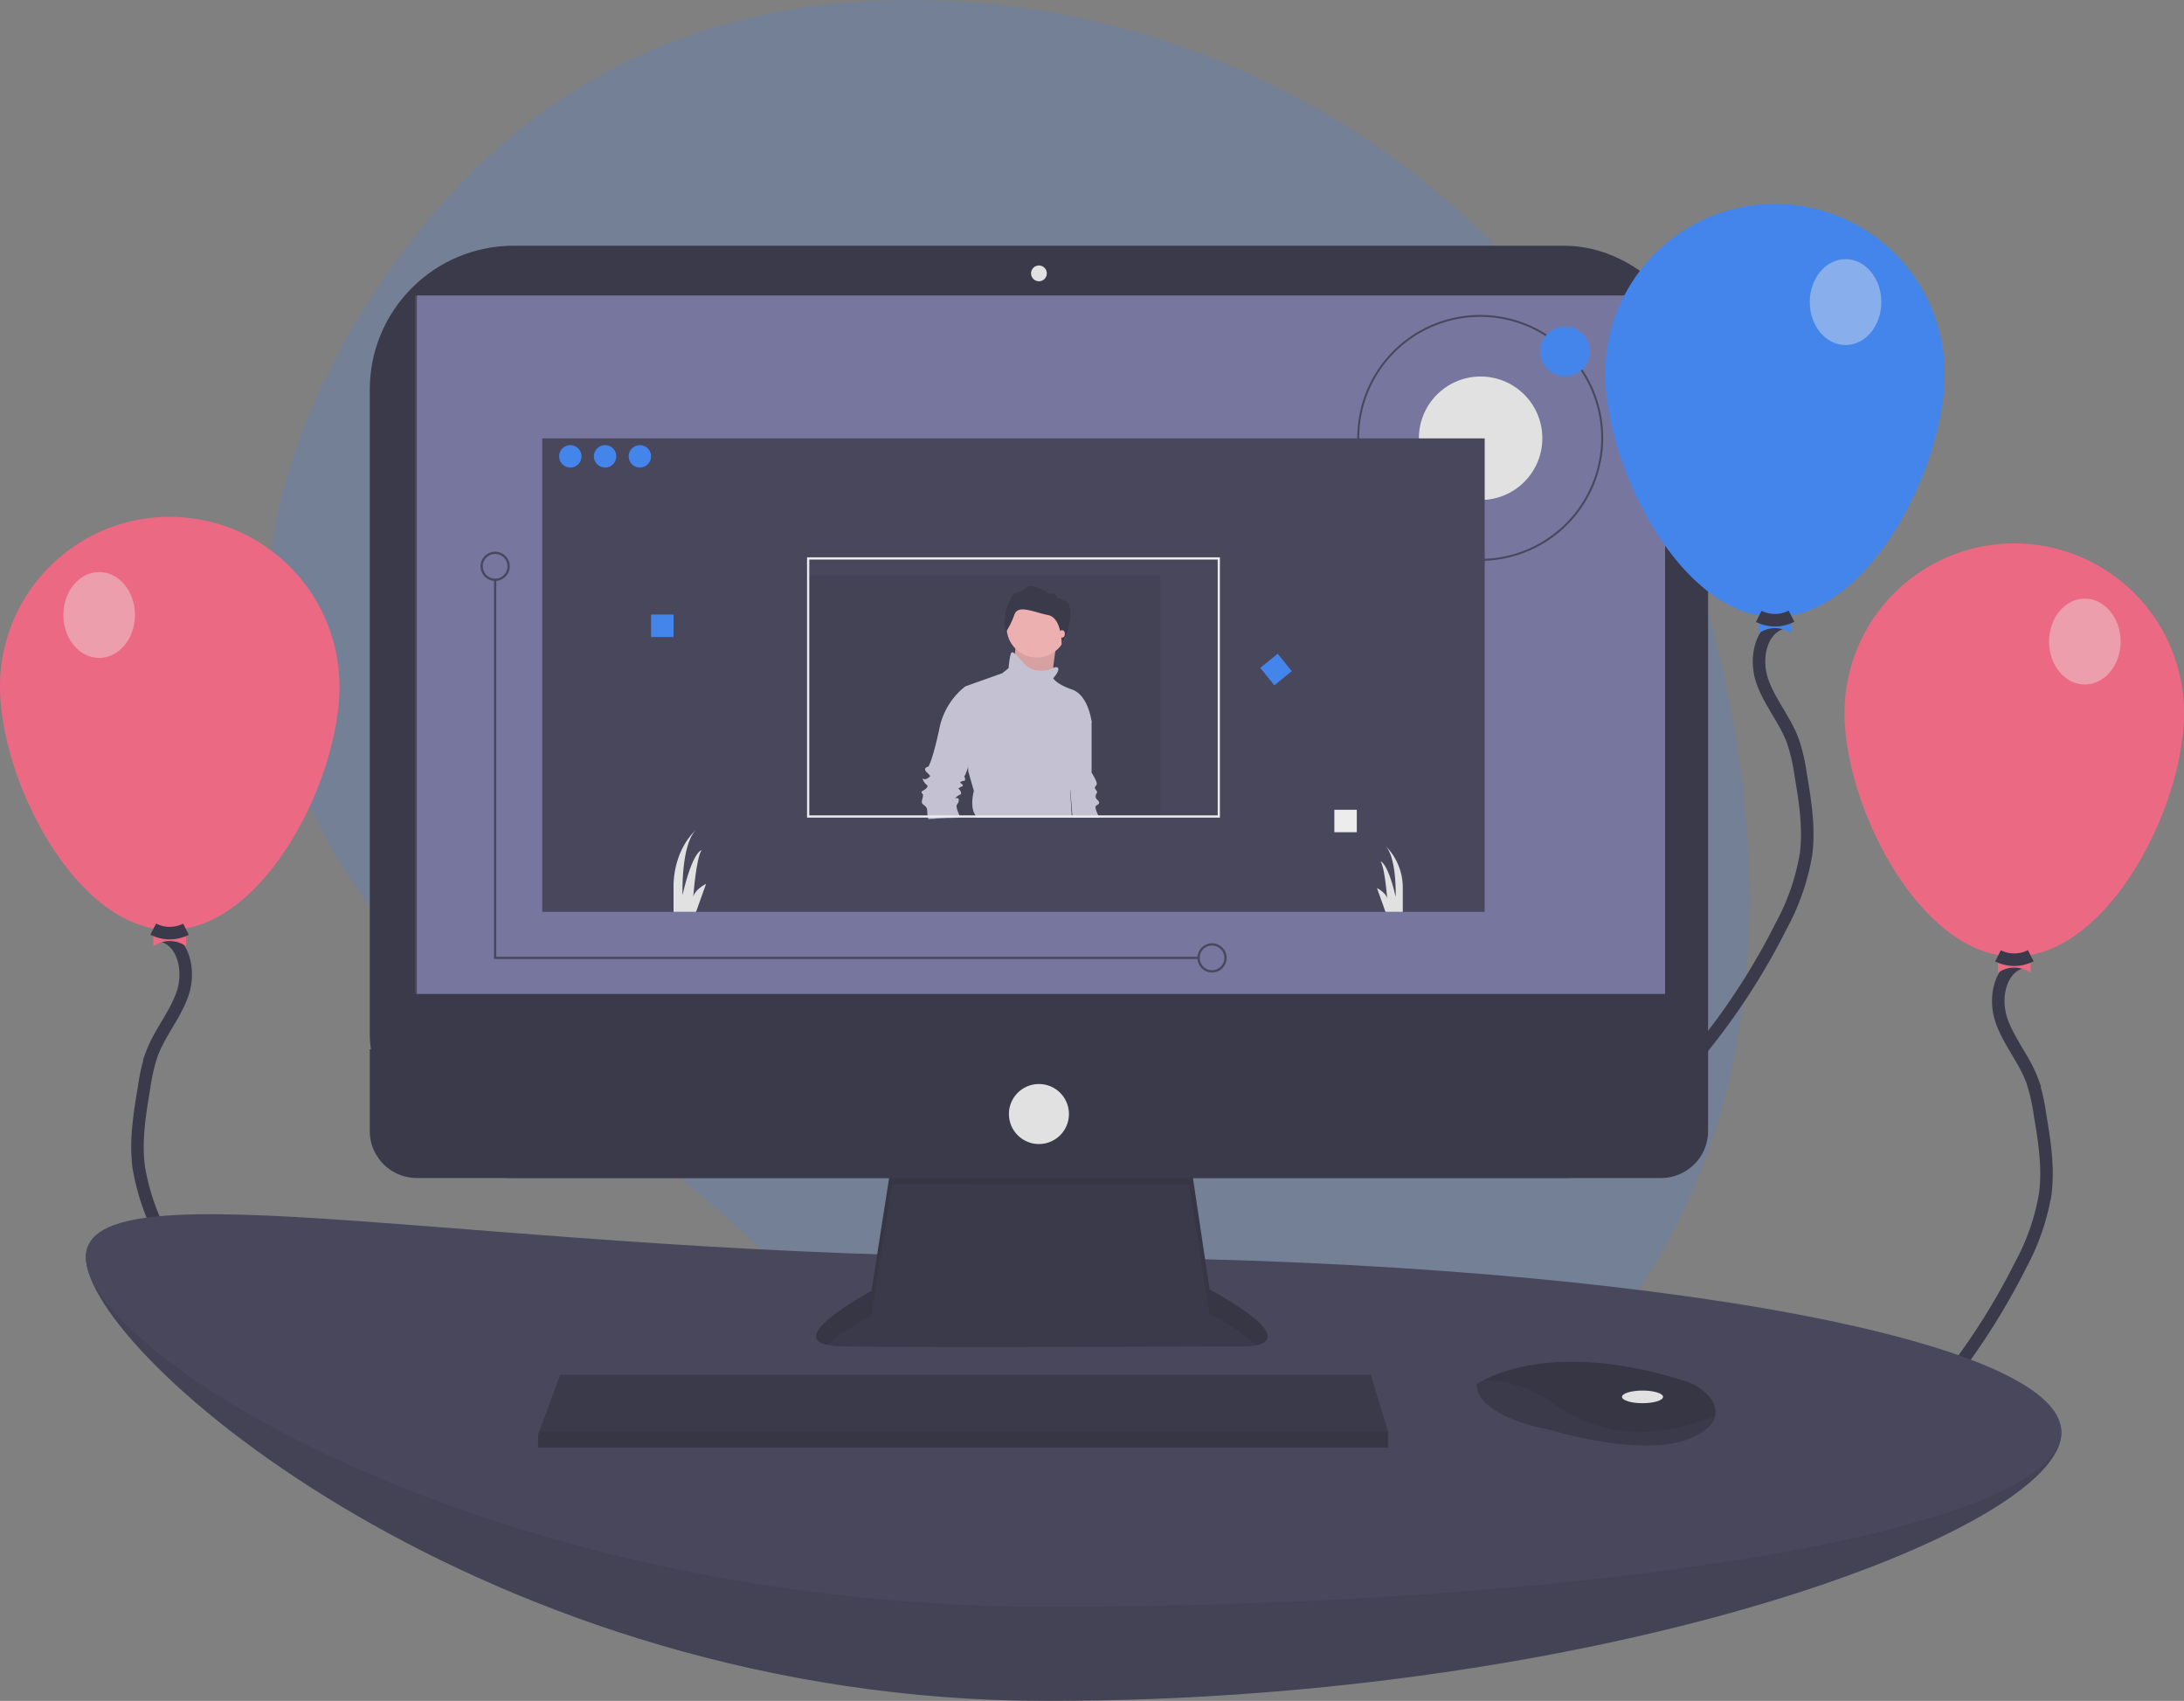 <svg xmlns="http://www.w3.org/2000/svg" width="349.249" height="271.981" viewBox="0 0 349.249 271.981"><rect x="0" y="0" width="349.249" height="271.981" fill="#808080" stroke="none"/><defs><style>.a{opacity:0.85;}.b,.k{fill:#3a86ff;}.b{opacity:0.2;}.c{fill:#ff6584;}.d{fill:none;stroke:#2f2e41;stroke-width:2px;}.e,.l{fill:#fff;}.e{opacity:0.4;}.f{fill:#3f3d56;}.g{opacity:0.1;}.h{fill:#2f2e41;}.i{fill:#7574a3;}.j{fill:#f2f2f2;}.m{fill:#d0cde1;}.n{fill:#ffb9b9;}</style></defs><g class="a" transform="translate(0 0)"><path class="b" d="M427.916,135.316C413.228,77.559,362.476,35.866,302.9,34.194c-31.494-.884-64.635,9.561-88.763,46.112-43.133,65.34,2.651,110.492,34.57,131.947a199.722,199.722,0,0,1,41.282,37.1c21.56,25.585,63.037,57.377,112.434,7.563C438.229,220.816,437.7,173.788,427.916,135.316Z" transform="translate(-153.852 -34.143)"/><path class="c" d="M1022.284,327c0,14.99-12.152,38.914-27.142,38.914S968,341.989,968,327a27.142,27.142,0,1,1,54.284,0Z" transform="translate(-673.035 -212.965)"/><path class="d" d="M1027.532,504.809c-3.411,1.174-4.228,5.826-3.054,9.237s3.658,6.241,4.908,9.625a28.852,28.852,0,0,1,1.223,5.246c.714,4.245,1.43,8.565.88,12.834a36.486,36.486,0,0,1-3.993,11.518,107.751,107.751,0,0,1-12.859,19.847" transform="translate(-704.421 -350.895)"/><path class="c" d="M1048.232,499.089a4.5,4.5,0,0,0-5.232,0v-5.232h5.232Z" transform="translate(-723.509 -343.525)"/><path class="d" d="M1043.04,501.474a5.755,5.755,0,0,0,5.241-.021" transform="translate(-723.536 -348.636)"/><ellipse class="e" cx="5.723" cy="6.867" rx="5.723" ry="6.867" transform="translate(327.666 95.721)"/><path class="c" d="M66,314c0,14.99,12.152,38.914,27.142,38.914S120.284,328.989,120.284,314A27.142,27.142,0,1,0,66,314Z" transform="translate(-66 -204.216)"/><path class="d" d="M137.38,491.809c3.411,1.174,4.227,5.826,3.054,9.237s-3.658,6.241-4.908,9.625a28.842,28.842,0,0,0-1.223,5.246c-.714,4.245-1.43,8.565-.88,12.834a36.488,36.488,0,0,0,3.993,11.518,107.752,107.752,0,0,0,12.859,19.847" transform="translate(-111.243 -342.147)"/><path class="c" d="M141,486.089a4.5,4.5,0,0,1,5.232,0v-5.232H141Z" transform="translate(-116.474 -334.776)"/><path class="d" d="M146.171,488.474a5.755,5.755,0,0,1-5.242-.021" transform="translate(-116.427 -339.888)"/><ellipse class="e" cx="5.723" cy="6.867" rx="5.723" ry="6.867" transform="translate(10.137 91.47)"/><path class="f" d="M423.894,668c0,15.442-72.619,42.839-162.2,42.839S108,655.314,108,639.873s64.116,15.043,153.7,15.043S423.894,652.554,423.894,668Z" transform="translate(-94.265 -438.854)"/><path class="g" d="M423.894,668c0,15.442-72.619,42.839-162.2,42.839S108,655.314,108,639.873s64.116,15.043,153.7,15.043S423.894,652.554,423.894,668Z" transform="translate(-94.265 -438.854)"/><path class="f" d="M423.894,662.693c0,15.442-72.619,27.96-162.2,27.96S108,650.175,108,634.733s64.116,0,153.7,0S423.894,647.251,423.894,662.693Z" transform="translate(-94.265 -433.714)"/><path class="h" d="M477.212,598.688l-3.284,20.972s-16.171,8.591-4.8,8.844,64.936,0,64.936,0,10.36,0-6.064-9.1l-3.285-21.982Z" transform="translate(-334.573 -413.225)"/><path class="g" d="M466.846,628.276a44.726,44.726,0,0,1,7.088-4.692l3.285-20.972,47.5.045,3.285,20.674a43.133,43.133,0,0,1,7.59,4.995c2.109-.481,4.415-2.27-7.59-8.919l-3.284-21.982-47.5,1.263-3.285,20.972S460.346,626.88,466.846,628.276Z" transform="translate(-334.579 -413.225)"/><rect class="h" width="214.013" height="149.076" rx="23.01" transform="translate(59.132 39.293)"/><rect class="f" width="199.611" height="111.681" transform="translate(66.333 47.252)"/><g transform="translate(66.659 47.252)"><rect class="i" width="199.611" height="111.681"/><g transform="translate(10.188 3.108)"><path class="f" d="M948.04,147.063A19.66,19.66,0,1,1,967.7,127.4,19.66,19.66,0,0,1,948.04,147.063Zm0-39.014A19.353,19.353,0,1,0,967.394,127.4,19.353,19.353,0,0,0,948.04,108.049Z" transform="translate(-788.183 -107.742)"/><circle class="j" cx="9.872" cy="9.872" r="9.872" transform="translate(150.05 9.845)"/><rect class="f" width="150.706" height="75.712" transform="translate(9.868 19.74)"/><rect class="g" width="56.515" height="38.753" transform="translate(52.209 41.628)"/><circle class="k" cx="3.981" cy="3.981" r="3.981" transform="translate(169.454 1.86)"/><circle class="k" cx="1.794" cy="1.794" r="1.794" transform="translate(12.559 20.816)"/><circle class="k" cx="1.794" cy="1.794" r="1.794" transform="translate(18.121 20.816)"/><circle class="k" cx="1.794" cy="1.794" r="1.794" transform="translate(23.682 20.816)"/><rect class="k" width="3.588" height="3.588" transform="translate(27.271 47.907)"/><rect class="l" width="3.588" height="3.588" transform="translate(136.532 79.125)"/><rect class="k" width="3.588" height="3.588" transform="matrix(0.777, -0.629, 0.629, 0.777, 124.68, 56.432)"/><path class="f" d="M126.688,336.334H14.017V275.693h.359v60.282H126.688Z" transform="translate(-11.864 -233.347)"/><path class="f" d="M764.352,766.553a2.332,2.332,0,1,1,2.332-2.332A2.332,2.332,0,0,1,764.352,766.553Zm0-4.306a1.974,1.974,0,1,0,1.974,1.974,1.974,1.974,0,0,0-1.974-1.974Z" transform="translate(-647.376 -661.413)"/><path class="f" d="M17.957,358.9a2.332,2.332,0,1,1,2.332-2.332,2.332,2.332,0,0,1-2.332,2.332Zm0-4.306a1.974,1.974,0,1,0,1.974,1.973,1.974,1.974,0,0,0-1.974-1.973Z" transform="translate(-15.625 -316.373)"/><path class="j" d="M221.736,652.535l-1.6,4.485h-3.6v-4.575c.266-5.739,3.486-8.438,3.586-8.52-2.42,2.334-2.151,10.4-2.151,10.4,1.615-7,3.05-7.177,3.05-7.177-.868,1.3-1.317,7.238-1.344,7.607C219.782,653.513,221.736,652.535,221.736,652.535Z" transform="translate(-185.674 -561.569)"/><path class="j" d="M953.037,666.71v3.875h-2.768l-1.358-3.805s1.548.775,1.635,1.764c-.021-.3-.377-5-1.066-6.032,0,0,1.139.142,2.42,5.691,0,0,.212-6.4-1.706-8.251A9.463,9.463,0,0,1,953.037,666.71Z" transform="translate(-805.561 -575.134)"/><path class="m" d="M632.561,537.109H628.2l-.029-.358-.318-3.989h0l-.33-4.147,2.014-8.554,1.711,1.711v8.151s1.006,1.51.8,1.912-.4.4-.2.7.4.5.2.705a.756.756,0,0,0,0,.906c.2.2.6.5.3.8s-.7.1-.3,1.207a3.524,3.524,0,0,0,.276.59A3.9,3.9,0,0,0,632.561,537.109Z" transform="translate(-533.535 -456.729)"/><path class="n" d="M553.862,343.847l-.6,6.038,6.139.906.453-3.472.453-3.472Z" transform="translate(-468.279 -291.033)"/><path class="g" d="M553.862,343.847l-.6,6.038,6.139.906.453-3.472.453-3.472Z" transform="translate(-468.279 -291.033)"/><circle class="n" cx="4.831" cy="4.831" r="4.831" transform="translate(84.123 45.115)"/><path class="m" d="M480.966,515.475c-.017-.035-.035-.072-.054-.112l-.115-.246c-.267-.6-.594-1.444-.406-1.7.3-.4.4-.8.2-1.006s-.8.2-.2-.3.8-.2.6-.8-.6-.3-.2-.6.705-.2.5-.5-.6-.3-.2-.5.705,0,.6-.5-.2-.3,0-.5a9.7,9.7,0,0,0,.479-1.283c.683-2.044,1.835-5.815,1.835-5.964,0-.2-1.61-6.54-1.61-6.54l-.705-.4a11.416,11.416,0,0,0-4.126,6.844c-1.008,4.729-1.711,5.938-1.711,5.938s-1.006.2-.3.9.705.6.1,1.006-1.006-.4-.6.4.9.605.5,1.107-1.106.5-.7.906-.4,1.309.1,1.711.7.5.7,1.207a3.736,3.736,0,0,0,.048.59,3.019,3.019,0,0,0,.074.358c.023.094.046.164.061.209Z" transform="translate(-404.219 -435.095)"/><path class="f" d="M471.446,522.531h.41l.021-.143-.485.031-1.765.112-3.3.209Z" transform="translate(-394.699 -442.151)"/><path class="m" d="M521.479,481.12l-.9-3.12-.025-.679-.479-12.908,5.938-2.112,1.006-.806s.2-2.315.5-2.516c.109-.072.284.012.516.209.407.346.991,1.035,1.7,1.8,1.107,1.207,3.422,1.006,4.126.6a2.376,2.376,0,0,1,.281-.14c.505-.209.725-.061.725-.061.5.4-.7,1.711-.7,1.711s.4.9,3.018,1.811,3.121,5.133,3.121,5.133-3.121,8.452-3.02,9.056a5.716,5.716,0,0,1-.375,1.934v0c-.017.049-.028.078-.028.078l.229,3.911.022.358H521.9a2.068,2.068,0,0,0-.17-.358l-.054-.086C520.775,483.535,521.479,481.12,521.479,481.12Z" transform="translate(-442.589 -405.009)"/><path class="h" d="M561.151,397.21a2.215,2.215,0,0,1-.309-1.563,4.733,4.733,0,0,0,.135-1.408,13.941,13.941,0,0,1,.81-2.045c.405-.733.212-1.042,1.486-1.273s.752-1.891,4.109-.1a.984.984,0,0,0,1.023.386c.695-.135.945.83.945.83s.463-.27.637.116,1.412-.232,1.412,2.373a10.784,10.784,0,0,1-1.409,4.931s.1-4.381-2.193-4.825-4.765-1.736-5.364-.077A12.651,12.651,0,0,1,561.151,397.21Z" transform="translate(-477.061 -346.646)"/><ellipse class="n" cx="0.453" cy="0.604" rx="0.453" ry="0.604" transform="translate(92.527 50.399)"/><path class="l" d="M355.53,360.07v41.623h66.024V360.07ZM421.2,401.335H355.889V360.429H421.2Z" transform="translate(-303.322 -321.313)"/></g></g><circle class="j" cx="1.263" cy="1.263" r="1.263" transform="translate(164.875 42.451)"/><path class="h" d="M460.837,547.2V560.27a7.524,7.524,0,0,1-7.525,7.525H254.349a7.524,7.524,0,0,1-7.525-7.525V547.2Z" transform="translate(-187.692 -379.425)"/><path class="h" d="M399.05,681.324v2.527H263.113V681.83l.187-.506,3.35-9.1H396.271Z" transform="translate(-177.072 -452.401)"/><path class="h" d="M826.241,708.718c-.248,1.059-1.182,2.176-3.295,3.232-7.58,3.79-22.993-1.011-22.993-1.011s-11.876-2.021-11.876-7.328a9.462,9.462,0,0,1,1.041-.619c3.187-1.686,13.754-5.846,32.49.176a7.814,7.814,0,0,1,3.561,2.334A3.727,3.727,0,0,1,826.241,708.718Z" transform="translate(-551.949 -482.269)"/><path class="g" d="M828.383,708.718c-9.278,3.555-17.548,3.82-26.035-2.074a18.638,18.638,0,0,0-11.087-3.651c3.187-1.686,13.754-5.847,32.49.176a7.814,7.814,0,0,1,3.561,2.334A3.727,3.727,0,0,1,828.383,708.718Z" transform="translate(-554.092 -482.269)"/><ellipse class="j" cx="3.285" cy="1.011" rx="3.285" ry="1.011" transform="translate(259.374 222.354)"/><circle class="j" cx="4.801" cy="4.801" r="4.801" transform="translate(161.337 173.335)"/><path class="g" d="M399.05,700.044v2.527H263.113V700.55l.187-.506Z" transform="translate(-177.072 -471.121)"/><path class="d" d="M910.536,338.809c-3.411,1.174-4.227,5.826-3.054,9.237s3.658,6.241,4.908,9.625a28.845,28.845,0,0,1,1.223,5.246c.714,4.245,1.43,8.565.88,12.834a36.486,36.486,0,0,1-3.993,11.518,107.752,107.752,0,0,1-12.859,19.847" transform="translate(-625.684 -239.179)"/><path class="k" d="M905.284,161c0,14.99-12.152,38.914-27.142,38.914S851,175.989,851,161a27.142,27.142,0,0,1,54.284,0Z" transform="translate(-594.295 -101.249)"/><path class="k" d="M931.232,333.089a4.5,4.5,0,0,0-5.232,0v-5.232h5.232Z" transform="translate(-644.769 -231.809)"/><path class="d" d="M926.042,335.474a5.755,5.755,0,0,0,5.242-.022" transform="translate(-644.798 -236.92)"/><ellipse class="e" cx="5.723" cy="6.867" rx="5.723" ry="6.867" transform="translate(289.406 41.437)"/></g></svg>